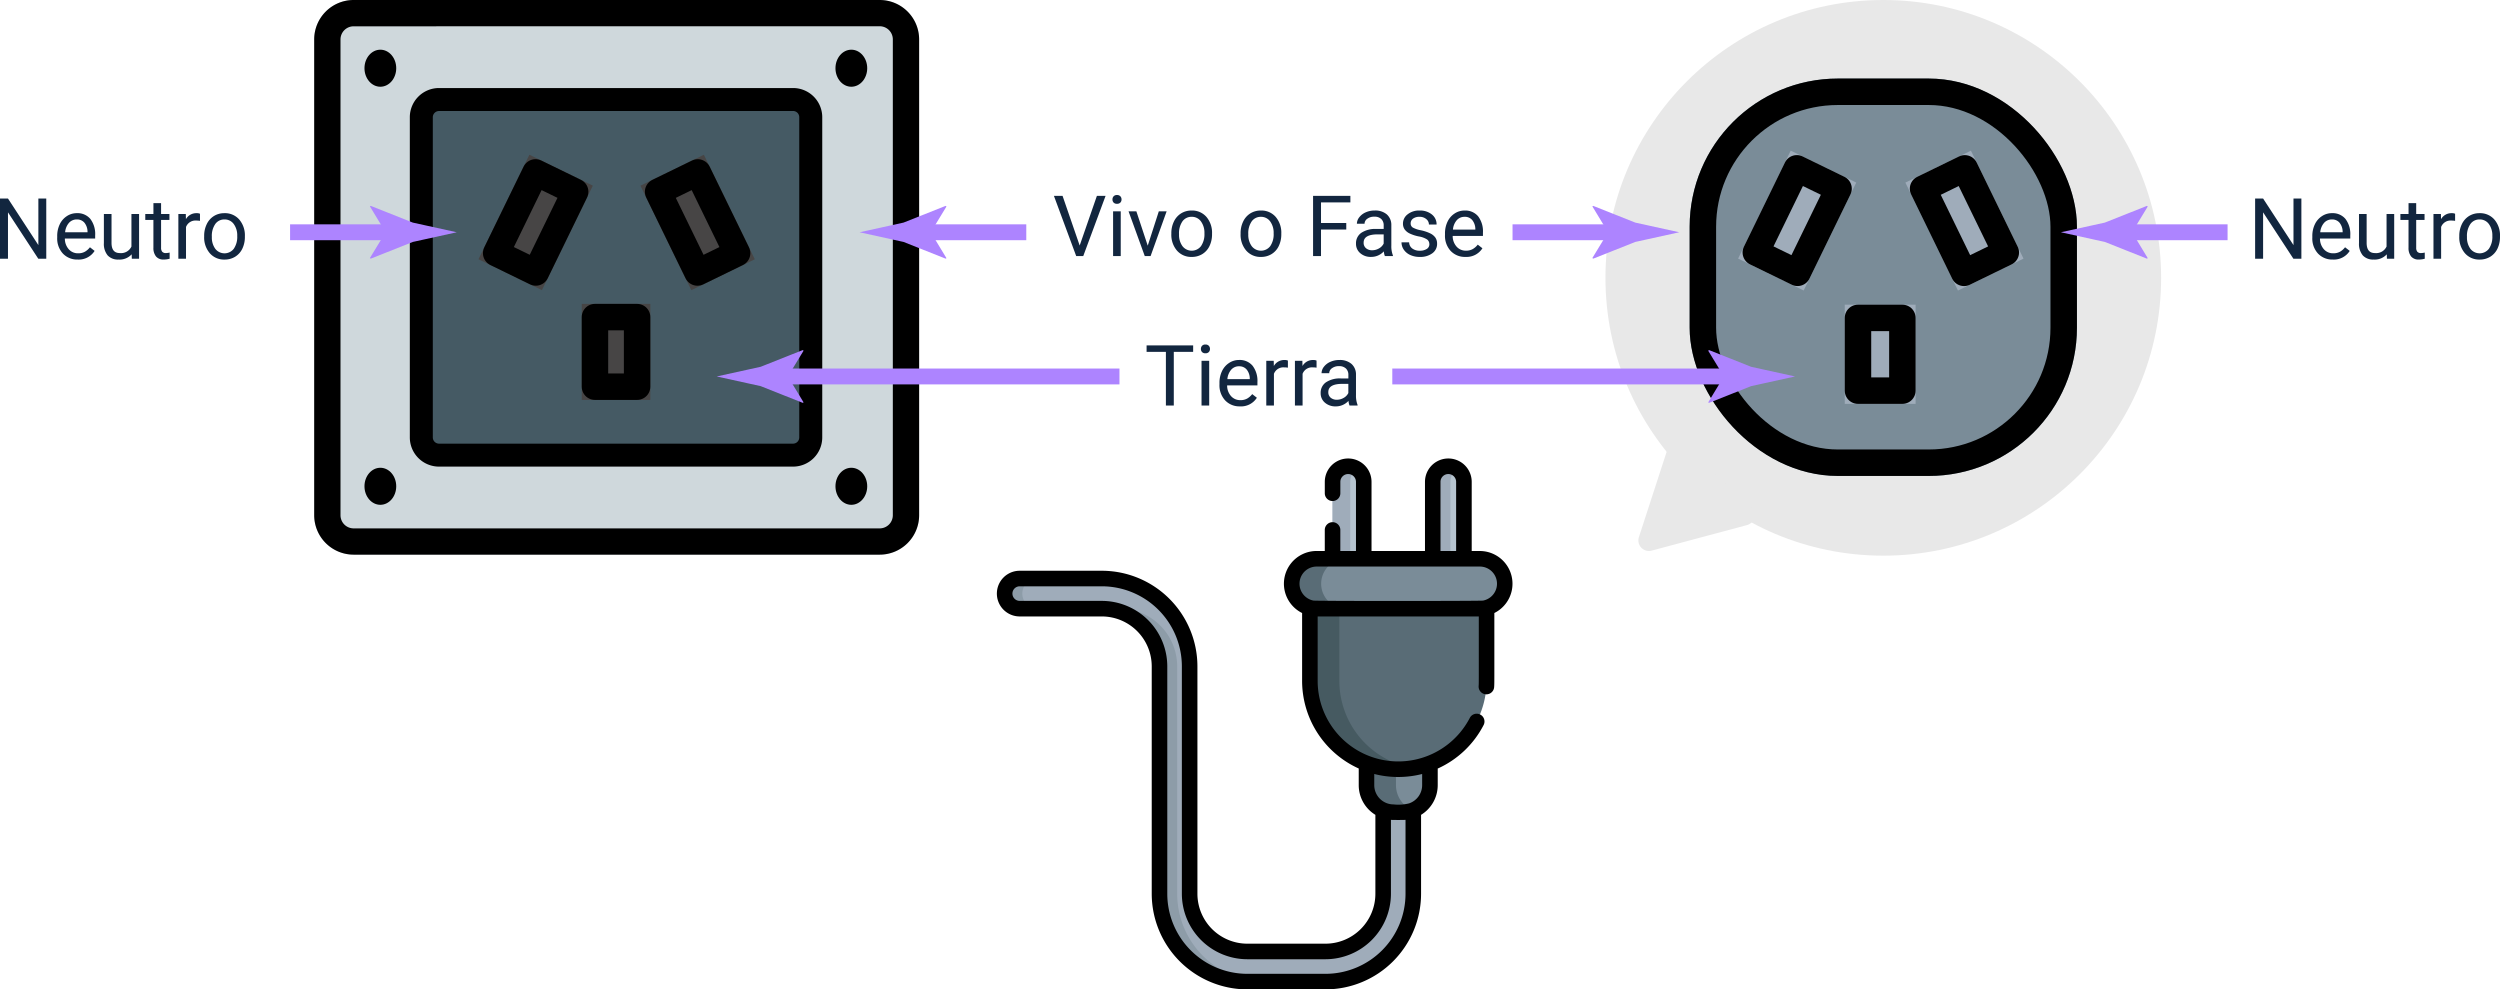 <svg xmlns="http://www.w3.org/2000/svg" width="472.408" height="186.957" viewBox="0 0 472.408 186.957">
  <g id="Grupo_55681" data-name="Grupo 55681" transform="translate(-887.753 -5564.11)">
    <g id="Grupo_55495" data-name="Grupo 55495" transform="translate(15.625 560)">
      <path id="Trazado_107328" data-name="Trazado 107328" d="M10.063,15H8.555L2.828,6.234V15H1.32V3.625H2.828l5.742,8.8v-8.8h1.492Zm5.945.156a3.693,3.693,0,0,1-2.8-1.129,4.19,4.19,0,0,1-1.078-3.02v-.266a5.073,5.073,0,0,1,.48-2.246,3.748,3.748,0,0,1,1.344-1.547,3.378,3.378,0,0,1,1.871-.559,3.166,3.166,0,0,1,2.563,1.086,4.7,4.7,0,0,1,.914,3.109v.6H13.578a3,3,0,0,0,.73,2.02,2.3,2.3,0,0,0,1.777.77,2.517,2.517,0,0,0,1.3-.312,3.259,3.259,0,0,0,.93-.828l.883.688A3.55,3.55,0,0,1,16.008,15.156Zm-.18-7.578a1.928,1.928,0,0,0-1.469.637A3.1,3.1,0,0,0,13.625,10h4.234V9.891a2.753,2.753,0,0,0-.594-1.707A1.815,1.815,0,0,0,15.828,7.578ZM26.2,14.164a3.07,3.07,0,0,1-2.477.992,2.628,2.628,0,0,1-2.059-.785,3.4,3.4,0,0,1-.715-2.324v-5.5h1.445v5.461q0,1.922,1.563,1.922a2.163,2.163,0,0,0,2.2-1.234V6.547H27.6V15H26.227ZM31.758,4.5V6.547h1.578V7.664H31.758v5.249a1.173,1.173,0,0,0,.211.763.888.888,0,0,0,.719.254,3.5,3.5,0,0,0,.688-.094V15a4.215,4.215,0,0,1-1.109.155A1.8,1.8,0,0,1,30.8,14.57a2.517,2.517,0,0,1-.492-1.664V7.664H28.773V6.547h1.539V4.5Zm7.352,3.344a4.331,4.331,0,0,0-.711-.055A1.9,1.9,0,0,0,36.469,9v6H35.023V6.547H36.43l.023.977a2.251,2.251,0,0,1,2.016-1.133,1.477,1.477,0,0,1,.641.109ZM39.9,10.7a4.993,4.993,0,0,1,.488-2.234A3.643,3.643,0,0,1,41.746,6.93a3.7,3.7,0,0,1,1.988-.539,3.565,3.565,0,0,1,2.793,1.2,4.6,4.6,0,0,1,1.066,3.18v.1a5.036,5.036,0,0,1-.473,2.215,3.589,3.589,0,0,1-1.352,1.527,3.743,3.743,0,0,1-2.02.547,3.556,3.556,0,0,1-2.785-1.2A4.575,4.575,0,0,1,39.9,10.8Zm1.453.172A3.616,3.616,0,0,0,42,13.125a2.211,2.211,0,0,0,3.5-.012,3.955,3.955,0,0,0,.648-2.418,3.61,3.61,0,0,0-.66-2.254,2.1,2.1,0,0,0-1.754-.863,2.075,2.075,0,0,0-1.727.852A3.925,3.925,0,0,0,41.352,10.867Z" transform="translate(870.808 5038)" fill="#12263f"/>
      <path id="Trazado_107327" data-name="Trazado 107327" d="M10.063,15H8.555L2.828,6.234V15H1.32V3.625H2.828l5.742,8.8v-8.8h1.492Zm5.945.156a3.693,3.693,0,0,1-2.8-1.129,4.19,4.19,0,0,1-1.078-3.02v-.266a5.073,5.073,0,0,1,.48-2.246,3.748,3.748,0,0,1,1.344-1.547,3.378,3.378,0,0,1,1.871-.559,3.166,3.166,0,0,1,2.563,1.086,4.7,4.7,0,0,1,.914,3.109v.6H13.578a3,3,0,0,0,.73,2.02,2.3,2.3,0,0,0,1.777.77,2.517,2.517,0,0,0,1.3-.312,3.259,3.259,0,0,0,.93-.828l.883.688A3.55,3.55,0,0,1,16.008,15.156Zm-.18-7.578a1.928,1.928,0,0,0-1.469.637A3.1,3.1,0,0,0,13.625,10h4.234V9.891a2.753,2.753,0,0,0-.594-1.707A1.815,1.815,0,0,0,15.828,7.578ZM26.2,14.164a3.07,3.07,0,0,1-2.477.992,2.628,2.628,0,0,1-2.059-.785,3.4,3.4,0,0,1-.715-2.324v-5.5h1.445v5.461q0,1.922,1.563,1.922a2.163,2.163,0,0,0,2.2-1.234V6.547H27.6V15H26.227ZM31.758,4.5V6.547h1.578V7.664H31.758v5.249a1.173,1.173,0,0,0,.211.763.888.888,0,0,0,.719.254,3.5,3.5,0,0,0,.688-.094V15a4.215,4.215,0,0,1-1.109.155A1.8,1.8,0,0,1,30.8,14.57a2.517,2.517,0,0,1-.492-1.664V7.664H28.773V6.547h1.539V4.5Zm7.352,3.344a4.331,4.331,0,0,0-.711-.055A1.9,1.9,0,0,0,36.469,9v6H35.023V6.547H36.43l.023.977a2.251,2.251,0,0,1,2.016-1.133,1.477,1.477,0,0,1,.641.109ZM39.9,10.7a4.993,4.993,0,0,1,.488-2.234A3.643,3.643,0,0,1,41.746,6.93a3.7,3.7,0,0,1,1.988-.539,3.565,3.565,0,0,1,2.793,1.2,4.6,4.6,0,0,1,1.066,3.18v.1a5.036,5.036,0,0,1-.473,2.215,3.589,3.589,0,0,1-1.352,1.527,3.743,3.743,0,0,1-2.02.547,3.556,3.556,0,0,1-2.785-1.2A4.575,4.575,0,0,1,39.9,10.8Zm1.453.172A3.616,3.616,0,0,0,42,13.125a2.211,2.211,0,0,0,3.5-.012,3.955,3.955,0,0,0,.648-2.418,3.61,3.61,0,0,0-.66-2.254,2.1,2.1,0,0,0-1.754-.863,2.075,2.075,0,0,0-1.727.852A3.925,3.925,0,0,0,41.352,10.867Z" transform="translate(1296.942 5038)" fill="#12263f"/>
      <path id="Trazado_107325" data-name="Trazado 107325" d="M6.648,13.008,9.9,3.625h1.641L7.32,15H5.992L1.781,3.625H3.414ZM14.406,15H12.961V6.547h1.445ZM12.844,4.3a.863.863,0,0,1,.215-.594.807.807,0,0,1,.637-.242.819.819,0,0,1,.641.242.854.854,0,0,1,.219.594.826.826,0,0,1-.219.586.834.834,0,0,1-.641.234.821.821,0,0,1-.637-.234A.834.834,0,0,1,12.844,4.3Zm6.664,8.734L21.6,6.547h1.477L20.047,15h-1.1L15.883,6.547h1.477ZM23.969,10.7a4.993,4.993,0,0,1,.488-2.234A3.643,3.643,0,0,1,25.816,6.93,3.7,3.7,0,0,1,27.8,6.391a3.565,3.565,0,0,1,2.793,1.2,4.6,4.6,0,0,1,1.066,3.18v.1a5.036,5.036,0,0,1-.473,2.215,3.589,3.589,0,0,1-1.352,1.527,3.743,3.743,0,0,1-2.02.547,3.556,3.556,0,0,1-2.785-1.2A4.575,4.575,0,0,1,23.969,10.8Zm1.453.172a3.616,3.616,0,0,0,.652,2.258,2.211,2.211,0,0,0,3.5-.012,3.955,3.955,0,0,0,.648-2.418,3.61,3.61,0,0,0-.66-2.254A2.1,2.1,0,0,0,27.8,7.578a2.075,2.075,0,0,0-1.727.852A3.925,3.925,0,0,0,25.422,10.867ZM37.055,10.7a4.993,4.993,0,0,1,.488-2.234A3.643,3.643,0,0,1,38.9,6.93a3.7,3.7,0,0,1,1.988-.539,3.565,3.565,0,0,1,2.793,1.2,4.6,4.6,0,0,1,1.066,3.18v.1a5.036,5.036,0,0,1-.473,2.215,3.589,3.589,0,0,1-1.352,1.527,3.743,3.743,0,0,1-2.02.547,3.556,3.556,0,0,1-2.785-1.2A4.575,4.575,0,0,1,37.055,10.8Zm1.453.172a3.616,3.616,0,0,0,.652,2.258,2.211,2.211,0,0,0,3.5-.012A3.955,3.955,0,0,0,43.3,10.7a3.61,3.61,0,0,0-.66-2.254,2.1,2.1,0,0,0-1.754-.863,2.075,2.075,0,0,0-1.727.852A3.925,3.925,0,0,0,38.508,10.867Zm18.516-.891H52.25V15h-1.5V3.625H57.8V4.852H52.25v3.9h4.773ZM64.32,15a3.036,3.036,0,0,1-.2-.891,3.225,3.225,0,0,1-2.406,1.047,2.984,2.984,0,0,1-2.051-.707,2.287,2.287,0,0,1-.8-1.793,2.39,2.39,0,0,1,1-2.051,4.733,4.733,0,0,1,2.824-.73h1.406V9.211A1.623,1.623,0,0,0,63.641,8,1.821,1.821,0,0,0,62.3,7.555a2.107,2.107,0,0,0-1.3.391,1.151,1.151,0,0,0-.523.945H59.031a2,2,0,0,1,.449-1.223A3.066,3.066,0,0,1,60.7,6.734a4.1,4.1,0,0,1,1.691-.344,3.342,3.342,0,0,1,2.289.73,2.635,2.635,0,0,1,.859,2.012v3.891a4.757,4.757,0,0,0,.3,1.852V15Zm-2.4-1.1a2.54,2.54,0,0,0,1.289-.352,2.127,2.127,0,0,0,.883-.914V10.9H62.961q-2.656,0-2.656,1.555a1.316,1.316,0,0,0,.453,1.063A1.742,1.742,0,0,0,61.922,13.9Zm10.8-1.141a1.064,1.064,0,0,0-.441-.91,4.249,4.249,0,0,0-1.539-.559A7.277,7.277,0,0,1,69,10.727a2.479,2.479,0,0,1-.953-.781,1.869,1.869,0,0,1-.309-1.078,2.193,2.193,0,0,1,.879-1.758,3.432,3.432,0,0,1,2.246-.719,3.532,3.532,0,0,1,2.332.742,2.357,2.357,0,0,1,.895,1.9H72.641a1.3,1.3,0,0,0-.5-1.023,1.888,1.888,0,0,0-1.27-.43,1.976,1.976,0,0,0-1.234.344,1.082,1.082,0,0,0-.445.9.877.877,0,0,0,.414.789,5.1,5.1,0,0,0,1.5.508,7.8,7.8,0,0,1,1.754.578,2.558,2.558,0,0,1,1,.809,1.988,1.988,0,0,1,.324,1.152,2.163,2.163,0,0,1-.906,1.816,3.8,3.8,0,0,1-2.352.684,4.257,4.257,0,0,1-1.8-.359,2.922,2.922,0,0,1-1.223-1,2.42,2.42,0,0,1-.441-1.395H68.9a1.5,1.5,0,0,0,.582,1.152,2.258,2.258,0,0,0,1.434.426,2.331,2.331,0,0,0,1.316-.332A1.02,1.02,0,0,0,72.727,12.758Zm6.836,2.4a3.693,3.693,0,0,1-2.8-1.129,4.19,4.19,0,0,1-1.078-3.02v-.266a5.073,5.073,0,0,1,.48-2.246,3.748,3.748,0,0,1,1.344-1.547,3.378,3.378,0,0,1,1.871-.559,3.166,3.166,0,0,1,2.563,1.086,4.7,4.7,0,0,1,.914,3.109v.6H77.133a3,3,0,0,0,.73,2.02,2.3,2.3,0,0,0,1.777.77,2.517,2.517,0,0,0,1.3-.312,3.259,3.259,0,0,0,.93-.828l.883.688A3.55,3.55,0,0,1,79.563,15.156Zm-.18-7.578a1.928,1.928,0,0,0-1.469.637A3.1,3.1,0,0,0,77.18,10h4.234V9.891a2.753,2.753,0,0,0-.594-1.707A1.815,1.815,0,0,0,79.383,7.578Z" transform="translate(1069.5 5037.5)" fill="#12263f"/>
      <path id="Trazado_107326" data-name="Trazado 107326" d="M14.367,4.852H10.711V15H9.219V4.852H5.57V3.625h8.8ZM17.4,15H15.953V6.547H17.4ZM15.836,4.3a.863.863,0,0,1,.215-.594.807.807,0,0,1,.637-.242.819.819,0,0,1,.641.242.854.854,0,0,1,.219.594.826.826,0,0,1-.219.586.834.834,0,0,1-.641.234.821.821,0,0,1-.637-.234A.834.834,0,0,1,15.836,4.3Zm7.383,10.852a3.693,3.693,0,0,1-2.8-1.129,4.19,4.19,0,0,1-1.078-3.02v-.266a5.073,5.073,0,0,1,.48-2.246,3.748,3.748,0,0,1,1.344-1.547,3.378,3.378,0,0,1,1.871-.559A3.166,3.166,0,0,1,25.6,7.477a4.7,4.7,0,0,1,.914,3.109v.6H20.789a3,3,0,0,0,.73,2.02,2.3,2.3,0,0,0,1.777.77,2.517,2.517,0,0,0,1.3-.312,3.259,3.259,0,0,0,.93-.828l.883.688A3.55,3.55,0,0,1,23.219,15.156Zm-.18-7.578a1.928,1.928,0,0,0-1.469.637A3.1,3.1,0,0,0,20.836,10H25.07V9.891a2.753,2.753,0,0,0-.594-1.707A1.815,1.815,0,0,0,23.039,7.578Zm9.234.266a4.331,4.331,0,0,0-.711-.055A1.9,1.9,0,0,0,29.633,9v6H28.188V6.547h1.406l.023.977a2.251,2.251,0,0,1,2.016-1.133,1.477,1.477,0,0,1,.641.109Zm5.414,0a4.331,4.331,0,0,0-.711-.055A1.9,1.9,0,0,0,35.047,9v6H33.6V6.547h1.406l.023.977a2.251,2.251,0,0,1,2.016-1.133,1.477,1.477,0,0,1,.641.109ZM43.922,15a3.036,3.036,0,0,1-.2-.891,3.225,3.225,0,0,1-2.406,1.047,2.984,2.984,0,0,1-2.051-.707,2.287,2.287,0,0,1-.8-1.793,2.39,2.39,0,0,1,1-2.051,4.733,4.733,0,0,1,2.824-.73H43.7V9.211A1.623,1.623,0,0,0,43.242,8a1.821,1.821,0,0,0-1.336-.449,2.107,2.107,0,0,0-1.3.391,1.151,1.151,0,0,0-.523.945H38.633a2,2,0,0,1,.449-1.223A3.066,3.066,0,0,1,40.3,6.734a4.1,4.1,0,0,1,1.691-.344,3.342,3.342,0,0,1,2.289.73,2.635,2.635,0,0,1,.859,2.012v3.891a4.757,4.757,0,0,0,.3,1.852V15Zm-2.4-1.1a2.54,2.54,0,0,0,1.289-.352,2.127,2.127,0,0,0,.883-.914V10.9H42.563q-2.656,0-2.656,1.555a1.316,1.316,0,0,0,.453,1.063A1.742,1.742,0,0,0,41.523,13.9Z" transform="translate(1083.221 5065.747)" fill="#12263f"/>
      <g id="power-socket" transform="translate(931.5 4983.748)">
        <path id="Trazado_107184" data-name="Trazado 107184" d="M7.445,20.384h99.418a7.445,7.445,0,0,1,7.445,7.445v89.925a7.445,7.445,0,0,1-7.445,7.445H7.445A7.445,7.445,0,0,1,0,117.754V27.829A7.445,7.445,0,0,1,7.445,20.384Z" transform="translate(0 -0.016)" fill="#cfd8dc"/>
        <path id="Trazado_107186" data-name="Trazado 107186" d="M106.853,125.168H7.455A7.455,7.455,0,0,1,0,117.713V27.808a7.455,7.455,0,0,1,7.455-7.445h99.4a7.455,7.455,0,0,1,7.455,7.455v89.905A7.455,7.455,0,0,1,106.853,125.168ZM7.455,25.333A2.485,2.485,0,0,0,4.97,27.818v89.905a2.485,2.485,0,0,0,2.485,2.485h99.4a2.485,2.485,0,0,0,2.485-2.485V27.808a2.485,2.485,0,0,0-2.485-2.485Z" transform="translate(0 0)"/>
        <g id="Grupo_55484" data-name="Grupo 55484" transform="translate(18.569 37.497)">
          <rect id="Rectángulo_5348" data-name="Rectángulo 5348" width="70.861" height="63.948" transform="translate(3.485 3.132)" fill="#455a64"/>
          <path id="Trazado_107207" data-name="Trazado 107207" d="M71.914,90.9H5.017A5.017,5.017,0,0,1,0,85.882V25.374a5.017,5.017,0,0,1,5.017-5.011h66.9a5.017,5.017,0,0,1,5.017,5.017V85.889A5.017,5.017,0,0,1,71.914,90.9ZM5.017,23.708A1.673,1.673,0,0,0,3.345,25.38V85.889a1.673,1.673,0,0,0,1.672,1.672h66.9a1.673,1.673,0,0,0,1.672-1.672V25.374A1.673,1.673,0,0,0,71.914,23.7Z" transform="translate(0 -20.363)" stroke="#000" stroke-width="1"/>
        </g>
        <g id="Rectángulo_5345" data-name="Rectángulo 5345" transform="translate(50.554 77.784)" fill="#474545" stroke="#000" stroke-linecap="round" stroke-linejoin="round" stroke-width="5">
          <rect width="12.962" height="18.147" stroke="none"/>
          <rect x="2.5" y="2.5" width="7.962" height="13.147" fill="none"/>
        </g>
        <g id="Rectángulo_5346" data-name="Rectángulo 5346" transform="matrix(0.899, -0.438, 0.438, 0.899, 61.644, 55.446)" fill="#474545" stroke="#000" stroke-linecap="round" stroke-linejoin="round" stroke-width="5">
          <rect width="13.338" height="21.969" stroke="none"/>
          <rect x="2.5" y="2.5" width="8.338" height="16.969" fill="none"/>
        </g>
        <g id="Rectángulo_5347" data-name="Rectángulo 5347" transform="matrix(-0.899, -0.438, 0.438, -0.899, 43.033, 75.191)" fill="#474545" stroke="#000" stroke-linecap="round" stroke-linejoin="round" stroke-width="5">
          <rect width="13.338" height="21.968" stroke="none"/>
          <rect x="2.5" y="2.5" width="8.338" height="16.968" fill="none"/>
        </g>
        <ellipse id="Elipse_4098" data-name="Elipse 4098" cx="3" cy="3.5" rx="3" ry="3.5" transform="translate(9.5 29.752)"/>
        <ellipse id="Elipse_4101" data-name="Elipse 4101" cx="3" cy="3.5" rx="3" ry="3.5" transform="translate(9.5 108.752)"/>
        <ellipse id="Elipse_4099" data-name="Elipse 4099" cx="3" cy="3.5" rx="3" ry="3.5" transform="translate(98.5 29.752)"/>
        <ellipse id="Elipse_4100" data-name="Elipse 4100" cx="3" cy="3.5" rx="3" ry="3.5" transform="translate(98.5 108.752)"/>
      </g>
      <g id="power-plug" transform="translate(1060.5 5090.747)">
        <g id="Grupo_55482" data-name="Grupo 55482" transform="translate(1.47 1.47)">
          <path id="Trazado_107192" data-name="Trazado 107192" d="M54.245,29.7h5.892V10.446a2.946,2.946,0,0,0-5.892,0Z" transform="translate(26.646 -7.5)" fill="#b6c4cf"/>
          <path id="Trazado_107193" data-name="Trazado 107193" d="M63.7,7.5a2.93,2.93,0,0,1,1.67.52A2.941,2.941,0,0,0,64.1,10.446V29.7h-3.34V10.446A2.946,2.946,0,0,1,63.7,7.5Z" transform="translate(20.134 -7.5)" fill="#9facba"/>
          <path id="Trazado_107194" data-name="Trazado 107194" d="M150.848,29.7h5.892V10.446a2.946,2.946,0,0,0-5.892,0Z" transform="translate(-88.885 -7.5)" fill="#b6c4cf"/>
          <path id="Trazado_107195" data-name="Trazado 107195" d="M160.3,7.5a2.93,2.93,0,0,1,1.67.52,2.941,2.941,0,0,0-1.276,2.425V29.7h-3.34V10.446A2.946,2.946,0,0,1,160.3,7.5Z" transform="translate(-95.396 -7.5)" fill="#9facba"/>
          <g id="Grupo_55480" data-name="Grupo 55480" transform="translate(0 21.214)">
            <path id="Trazado_107196" data-name="Trazado 107196" d="M148.906,191.937h14.767a16.614,16.614,0,0,0,16.6-16.6v-30.51a2.848,2.848,0,1,0-5.7,0v30.51a10.912,10.912,0,0,1-10.9,10.9H148.906a10.912,10.912,0,0,1-10.9-10.9V132.366a16.614,16.614,0,0,0-16.6-16.6H105.9a2.848,2.848,0,1,0,0,5.7h15.515a10.912,10.912,0,0,1,10.9,10.9v42.976A16.614,16.614,0,0,0,148.906,191.937Z" transform="translate(-103.048 -115.771)" fill="#9facba"/>
          </g>
          <path id="Trazado_107197" data-name="Trazado 107197" d="M92.088,258.291h1.784a5.1,5.1,0,0,0,5.1-5.1V238.111H86.985v15.077A5.1,5.1,0,0,0,92.088,258.291Z" transform="translate(-18.607 -192.926)" fill="#7a8c98"/>
          <path id="Trazado_107198" data-name="Trazado 107198" d="M108.942,238.111v15.077a5.1,5.1,0,0,0,3.211,4.74,5.087,5.087,0,0,1-1.892.364h-1.784a5.1,5.1,0,0,1-5.1-5.1V238.111h5.567Z" transform="translate(-34.997 -192.926)" fill="#596c76"/>
          <path id="Trazado_107199" data-name="Trazado 107199" d="M49.077,155.835a16.693,16.693,0,0,0,16.693-16.693V120.783H32.384v18.359A16.693,16.693,0,0,0,49.077,155.835Z" transform="translate(25.295 -98.587)" fill="#596c76"/>
          <g id="Grupo_55481" data-name="Grupo 55481" transform="translate(0 21.214)">
            <path id="Trazado_107200" data-name="Trazado 107200" d="M260.305,155.74v42.976a16.614,16.614,0,0,0,16.6,16.6h-3.34a16.614,16.614,0,0,1-16.6-16.6V155.74a10.912,10.912,0,0,0-10.9-10.9h3.34a10.912,10.912,0,0,1,10.9,10.9Z" transform="translate(-227.702 -139.145)" fill="#8d9ca8"/>
            <path id="Trazado_107201" data-name="Trazado 107201" d="M468.423,115.772h3.34a2.848,2.848,0,1,0,0,5.7h-3.34a2.848,2.848,0,0,1,0-5.7Z" transform="translate(-465.575 -115.772)" fill="#8d9ca8"/>
          </g>
          <path id="Trazado_107202" data-name="Trazado 107202" d="M108.942,120.783v18.359a16.7,16.7,0,0,0,13.91,16.458,16.683,16.683,0,0,1-19.477-16.458V120.783h5.567Z" transform="translate(-45.696 -98.587)" fill="#465a61"/>
          <path id="Trazado_107203" data-name="Trazado 107203" d="M19.556,106.154H50.39a4.713,4.713,0,1,0,0-9.427H19.556a4.713,4.713,0,1,0,0,9.427Z" transform="translate(39.399 -79.244)" fill="#7a8c98"/>
          <path id="Trazado_107204" data-name="Trazado 107204" d="M172.566,96.727h5.567a4.713,4.713,0,1,0,0,9.427h-5.567a4.713,4.713,0,1,1,0-9.427Z" transform="translate(-113.611 -79.244)" fill="#596c76"/>
        </g>
        <g id="Grupo_55483" data-name="Grupo 55483" transform="translate(0)">
          <path id="Trazado_107206" data-name="Trazado 107206" d="M11.66,21.214H27.175A18.085,18.085,0,0,1,45.24,39.279V82.254a9.441,9.441,0,0,0,9.43,9.43H69.438a9.441,9.441,0,0,0,9.43-9.43V67.339a6.574,6.574,0,0,1-3.147-5.607v-3.15a18.189,18.189,0,0,1-10.7-16.558V29.2a6.182,6.182,0,0,1,2.746-11.721h1.538V13.466a1.47,1.47,0,0,1,2.939,0v4.017H75.2V4.415a1.476,1.476,0,0,0-2.953,0V6.608a1.47,1.47,0,0,1-2.939,0V4.415a4.415,4.415,0,0,1,8.831,0V17.483h10.1V4.415a4.415,4.415,0,1,1,8.831,0V17.483H98.6A6.182,6.182,0,0,1,101.348,29.2c0,13.925.014,13.185-.037,13.99a1.469,1.469,0,0,1-2.933-.186c.043-.676.031.1.031-13.158H67.961V42.025a15.227,15.227,0,0,0,28.765,6.964,1.47,1.47,0,0,1,2.612,1.347,18.128,18.128,0,0,1-8.69,8.256v3.14A6.574,6.574,0,0,1,87.5,67.339V82.255A18.085,18.085,0,0,1,69.438,100.32H54.67A18.085,18.085,0,0,1,36.606,82.255V39.279a9.441,9.441,0,0,0-9.43-9.43H11.66a4.317,4.317,0,0,1,0-8.635Zm82.465-16.8a1.476,1.476,0,0,0-2.953,0V17.483h2.953Zm5.081,22.436.074-.014a3.243,3.243,0,0,0-.678-6.415H67.768a3.243,3.243,0,0,0-.6,6.429C67.673,26.948,98.722,26.943,99.206,26.851Zm-11.5,32.768a18.289,18.289,0,0,1-9.051,0v2.115a3.644,3.644,0,0,0,3.633,3.633,8.326,8.326,0,0,0,2.945-.194,3.637,3.637,0,0,0,2.472-3.44V59.619ZM11.66,26.91H27.175A12.383,12.383,0,0,1,39.545,39.279V82.254A15.143,15.143,0,0,0,54.67,97.38H69.438A15.143,15.143,0,0,0,84.563,82.254V68.287c-.4.029-2.357.029-2.756,0V82.254A12.383,12.383,0,0,1,69.438,94.624H54.67A12.383,12.383,0,0,1,42.3,82.254V39.279A15.143,15.143,0,0,0,27.175,24.153H11.66a1.378,1.378,0,1,0,0,2.756Z" transform="translate(-7.343 0)"/>
        </g>
      </g>
      <g id="Grupo_55490" data-name="Grupo 55490">
        <g id="Grupo_55487" data-name="Grupo 55487" transform="translate(29.5 0.11)">
          <circle id="Elipse_4102" data-name="Elipse 4102" cx="52.5" cy="52.5" r="52.5" transform="translate(1146 5004)" fill="#e8e8e8"/>
          <path id="Polígono_2" data-name="Polígono 2" d="M11.323,2.58a2,2,0,0,1,3.354,0l9.315,14.33A2,2,0,0,1,22.315,20H3.685a2,2,0,0,1-1.677-3.09Z" transform="matrix(0.966, -0.259, 0.259, 0.966, 1146, 5089.681)" fill="#e8e8e8"/>
        </g>
        <g id="Grupo_55486" data-name="Grupo 55486" transform="translate(1191.409 5018.954)">
          <g id="Grupo_55485" data-name="Grupo 55485" transform="translate(0)">
            <g id="Rectángulo_5348-2" data-name="Rectángulo 5348" transform="translate(0 0)" fill="#7a8c98" stroke="#000" stroke-width="5">
              <rect width="73.182" height="75.092" rx="28" stroke="none"/>
              <rect x="2.5" y="2.5" width="68.182" height="70.092" rx="25.5" fill="none"/>
            </g>
          </g>
          <g id="Rectángulo_5349" data-name="Rectángulo 5349" transform="translate(29.31 42.729)" fill="#9facba" stroke="#000" stroke-linecap="round" stroke-linejoin="round" stroke-width="5">
            <rect width="13.387" height="18.742" stroke="none"/>
            <rect x="2.5" y="2.5" width="8.387" height="13.742" fill="none"/>
          </g>
          <g id="Rectángulo_5350" data-name="Rectángulo 5350" transform="matrix(0.899, -0.438, 0.438, 0.899, 40.764, 19.66)" fill="#9facba" stroke="#000" stroke-linecap="round" stroke-linejoin="round" stroke-width="5">
            <rect width="13.775" height="22.688" stroke="none"/>
            <rect x="2.5" y="2.5" width="8.775" height="17.688" fill="none"/>
          </g>
          <g id="Rectángulo_5351" data-name="Rectángulo 5351" transform="matrix(-0.899, -0.438, 0.438, -0.899, 21.544, 40.051)" fill="#9facba" stroke="#000" stroke-linecap="round" stroke-linejoin="round" stroke-width="5">
            <rect width="13.775" height="22.688" stroke="none"/>
            <rect x="2.5" y="2.5" width="8.775" height="17.688" fill="none"/>
          </g>
        </g>
      </g>
      <g id="Grupo_55488" data-name="Grupo 55488" transform="translate(0 1)">
        <path id="Trazado_107177" data-name="Trazado 107177" d="M0,20.391V0" transform="translate(1178.333 5047) rotate(90)" fill="none" stroke="#ad84ff" stroke-width="3"/>
        <path id="Trazado_107179" data-name="Trazado 107179" d="M14.278,3.632,16.419.111,16.253,0,8.306,3.157,0,4.985,8.306,6.812,16.253,9.97l.166-.084L14.274,6.338Z" transform="translate(1189.442 5051.985) rotate(180)" fill="#ad84ff"/>
      </g>
      <g id="Grupo_55494" data-name="Grupo 55494" transform="translate(-231 1)">
        <path id="Trazado_107177-2" data-name="Trazado 107177" d="M0,20.391V0" transform="translate(1178.333 5047) rotate(90)" fill="none" stroke="#ad84ff" stroke-width="3"/>
        <path id="Trazado_107179-2" data-name="Trazado 107179" d="M14.278,3.632,16.419.111,16.253,0,8.306,3.157,0,4.985,8.306,6.812,16.253,9.97l.166-.084L14.274,6.338Z" transform="translate(1189.442 5051.985) rotate(180)" fill="#ad84ff"/>
      </g>
      <g id="Grupo_55489" data-name="Grupo 55489" transform="translate(2224 10095) rotate(180)">
        <path id="Trazado_107177-3" data-name="Trazado 107177" d="M0,20.391V0" transform="translate(1178.333 5047) rotate(90)" fill="none" stroke="#ad84ff" stroke-width="3"/>
        <path id="Trazado_107179-3" data-name="Trazado 107179" d="M14.278,3.632,16.419.111,16.253,0,8.306,3.157,0,4.985,8.306,6.812,16.253,9.97l.166-.084L14.274,6.338Z" transform="translate(1189.442 5051.985) rotate(180)" fill="#ad84ff"/>
      </g>
      <g id="Grupo_55493" data-name="Grupo 55493" transform="translate(2451 10095) rotate(180)">
        <path id="Trazado_107177-4" data-name="Trazado 107177" d="M0,20.391V0" transform="translate(1178.333 5047) rotate(90)" fill="none" stroke="#ad84ff" stroke-width="3"/>
        <path id="Trazado_107179-4" data-name="Trazado 107179" d="M14.278,3.632,16.419.111,16.253,0,8.306,3.157,0,4.985,8.306,6.812,16.253,9.97l.166-.084L14.274,6.338Z" transform="translate(1189.442 5051.985) rotate(180)" fill="#ad84ff"/>
      </g>
      <g id="Grupo_55491" data-name="Grupo 55491" transform="translate(2197 10122.247) rotate(180)">
        <path id="Trazado_107177-5" data-name="Trazado 107177" d="M0,65V0" transform="translate(1178.333 5047) rotate(90)" fill="none" stroke="#ad84ff" stroke-width="3"/>
        <path id="Trazado_107179-5" data-name="Trazado 107179" d="M14.278,3.632,16.419.111,16.253,0,8.306,3.157,0,4.985,8.306,6.812,16.253,9.97l.166-.084L14.274,6.338Z" transform="translate(1189.442 5051.985) rotate(180)" fill="#ad84ff"/>
      </g>
      <g id="Grupo_55492" data-name="Grupo 55492" transform="translate(1135.221 5070.262)">
        <path id="Trazado_107177-6" data-name="Trazado 107177" d="M0,0V65" transform="translate(0 4.985) rotate(-90)" fill="none" stroke="#ad84ff" stroke-width="3"/>
        <path id="Trazado_107179-6" data-name="Trazado 107179" d="M14.278,6.338l2.141,3.521-.166.111L8.306,6.812,0,4.985,8.306,3.157,16.253,0l.166.084L14.274,3.632Z" transform="translate(76.109 9.97) rotate(180)" fill="#ad84ff"/>
      </g>
    </g>
  </g>
</svg>
